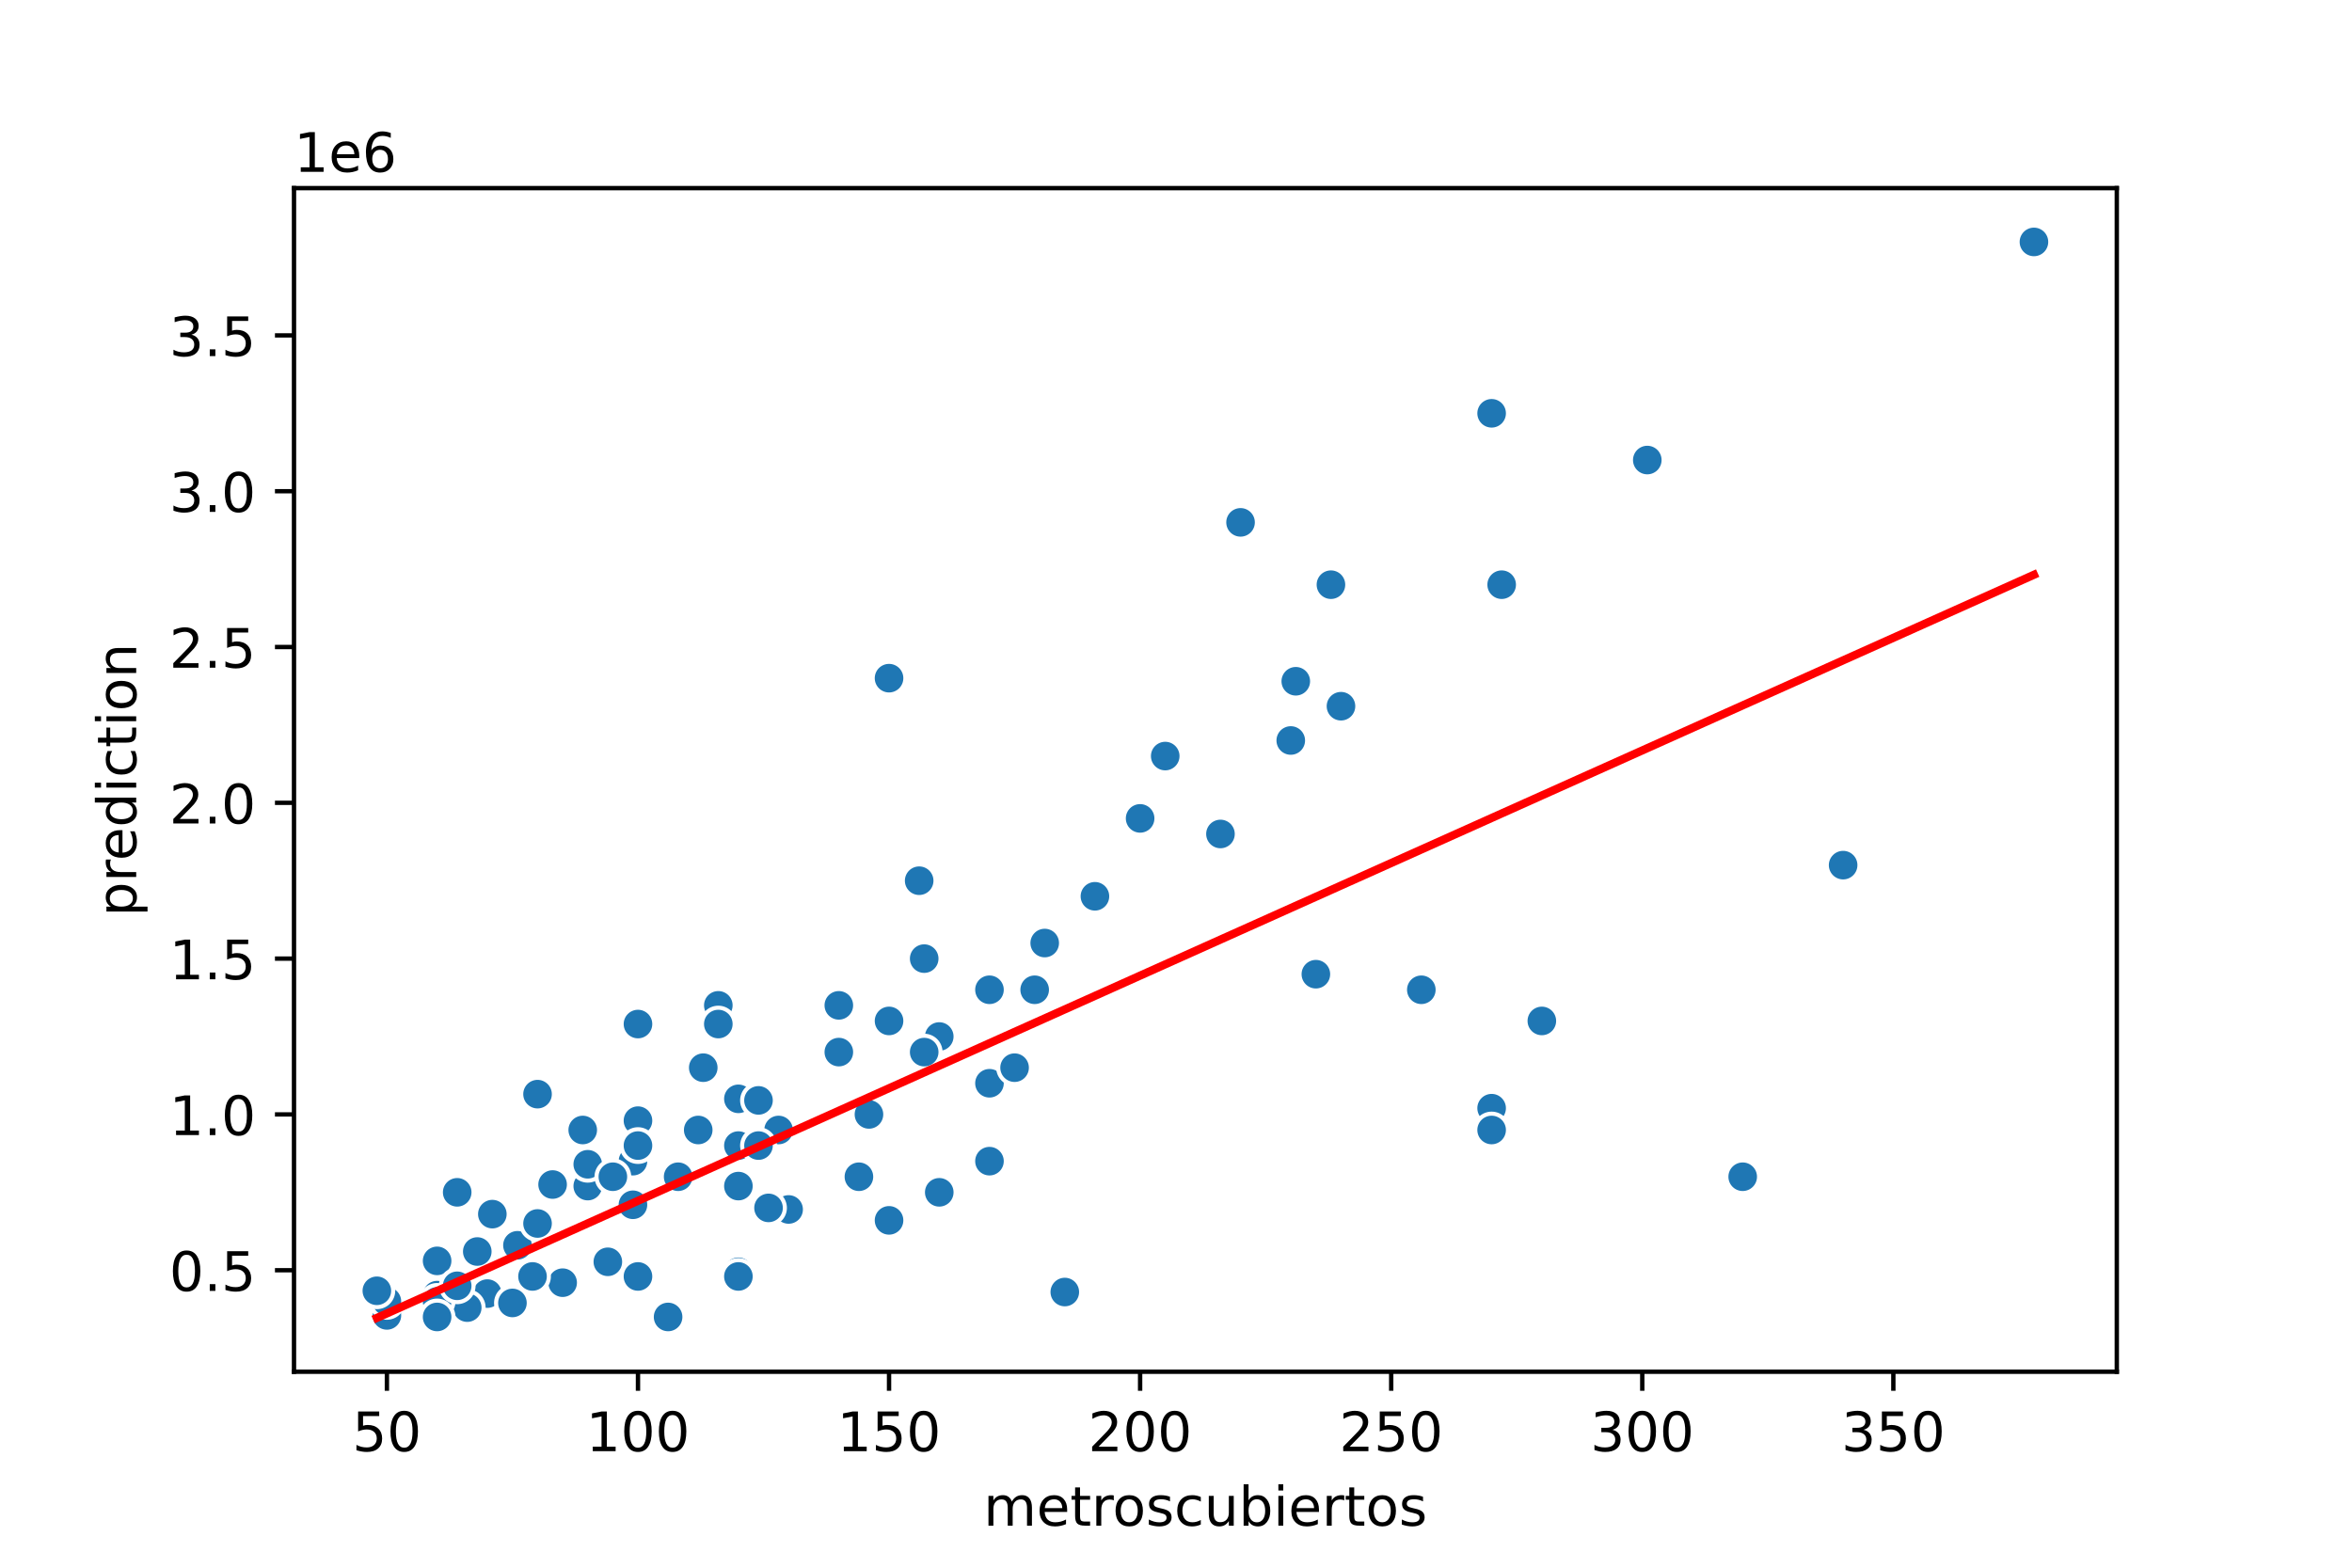 <?xml version="1.0" encoding="utf-8" standalone="no"?>
<!DOCTYPE svg PUBLIC "-//W3C//DTD SVG 1.1//EN"
  "http://www.w3.org/Graphics/SVG/1.1/DTD/svg11.dtd">
<!-- Created with matplotlib (https://matplotlib.org/) -->
<svg height="288pt" version="1.1" viewBox="0 0 432 288" width="432pt" xmlns="http://www.w3.org/2000/svg" xmlns:xlink="http://www.w3.org/1999/xlink">
 <defs>
  <style type="text/css">
*{stroke-linecap:butt;stroke-linejoin:round;}
  </style>
 </defs>
 <g id="figure_1">
  <g id="patch_1">
   <path d="M 0 288 
L 432 288 
L 432 0 
L 0 0 
z
" style="fill:#ffffff;"/>
  </g>
  <g id="axes_1">
   <g id="patch_2">
    <path d="M 54 252 
L 388.8 252 
L 388.8 34.56 
L 54 34.56 
z
" style="fill:#ffffff;"/>
   </g>
   <g id="PathCollection_1">
    <defs>
     <path d="M 0 3 
C 0.796 3 1.559 2.684 2.121 2.121 
C 2.684 1.559 3 0.796 3 0 
C 3 -0.796 2.684 -1.559 2.121 -2.121 
C 1.559 -2.684 0.796 -3 0 -3 
C -0.796 -3 -1.559 -2.684 -2.121 -2.121 
C -2.684 -1.559 -3 -0.796 -3 0 
C -3 0.796 -2.684 1.559 -2.121 2.121 
C -1.559 2.684 -0.796 3 0 3 
z
" id="ma92acabb1a" style="stroke:#ffffff;stroke-width:0.75;"/>
    </defs>
    <g clip-path="url(#pd466ab80ac)">
     <use style="fill:#1f77b4;stroke:#ffffff;stroke-width:0.75;" x="191.886" xlink:href="#ma92acabb1a" y="173.245"/>
     <use style="fill:#1f77b4;stroke:#ffffff;stroke-width:0.75;" x="80.286" xlink:href="#ma92acabb1a" y="231.921"/>
     <use style="fill:#1f77b4;stroke:#ffffff;stroke-width:0.75;" x="143.003" xlink:href="#ma92acabb1a" y="207.592"/>
     <use style="fill:#1f77b4;stroke:#ffffff;stroke-width:0.75;" x="373.582" xlink:href="#ma92acabb1a" y="44.444"/>
     <use style="fill:#1f77b4;stroke:#ffffff;stroke-width:0.75;" x="131.936" xlink:href="#ma92acabb1a" y="184.694"/>
     <use style="fill:#1f77b4;stroke:#ffffff;stroke-width:0.75;" x="71.063" xlink:href="#ma92acabb1a" y="241.653"/>
     <use style="fill:#1f77b4;stroke:#ffffff;stroke-width:0.75;" x="107.955" xlink:href="#ma92acabb1a" y="217.896"/>
     <use style="fill:#1f77b4;stroke:#ffffff;stroke-width:0.75;" x="181.74" xlink:href="#ma92acabb1a" y="199.005"/>
     <use style="fill:#1f77b4;stroke:#ffffff;stroke-width:0.75;" x="163.294" xlink:href="#ma92acabb1a" y="124.587"/>
     <use style="fill:#1f77b4;stroke:#ffffff;stroke-width:0.75;" x="107.033" xlink:href="#ma92acabb1a" y="207.592"/>
     <use style="fill:#1f77b4;stroke:#ffffff;stroke-width:0.75;" x="116.256" xlink:href="#ma92acabb1a" y="221.331"/>
     <use style="fill:#1f77b4;stroke:#ffffff;stroke-width:0.75;" x="124.557" xlink:href="#ma92acabb1a" y="216.179"/>
     <use style="fill:#1f77b4;stroke:#ffffff;stroke-width:0.75;" x="154.071" xlink:href="#ma92acabb1a" y="184.694"/>
     <use style="fill:#1f77b4;stroke:#ffffff;stroke-width:0.75;" x="190.041" xlink:href="#ma92acabb1a" y="181.832"/>
     <use style="fill:#1f77b4;stroke:#ffffff;stroke-width:0.75;" x="117.179" xlink:href="#ma92acabb1a" y="205.875"/>
     <use style="fill:#1f77b4;stroke:#ffffff;stroke-width:0.75;" x="135.625" xlink:href="#ma92acabb1a" y="233.639"/>
     <use style="fill:#1f77b4;stroke:#ffffff;stroke-width:0.75;" x="172.517" xlink:href="#ma92acabb1a" y="190.419"/>
     <use style="fill:#1f77b4;stroke:#ffffff;stroke-width:0.75;" x="90.431" xlink:href="#ma92acabb1a" y="223.048"/>
     <use style="fill:#1f77b4;stroke:#ffffff;stroke-width:0.75;" x="129.169" xlink:href="#ma92acabb1a" y="196.143"/>
     <use style="fill:#1f77b4;stroke:#ffffff;stroke-width:0.75;" x="103.344" xlink:href="#ma92acabb1a" y="235.642"/>
     <use style="fill:#1f77b4;stroke:#ffffff;stroke-width:0.75;" x="168.828" xlink:href="#ma92acabb1a" y="161.796"/>
     <use style="fill:#1f77b4;stroke:#ffffff;stroke-width:0.75;" x="135.625" xlink:href="#ma92acabb1a" y="201.868"/>
     <use style="fill:#1f77b4;stroke:#ffffff;stroke-width:0.75;" x="101.499" xlink:href="#ma92acabb1a" y="217.61"/>
     <use style="fill:#1f77b4;stroke:#ffffff;stroke-width:0.75;" x="172.517" xlink:href="#ma92acabb1a" y="219.041"/>
     <use style="fill:#1f77b4;stroke:#ffffff;stroke-width:0.75;" x="80.286" xlink:href="#ma92acabb1a" y="237.932"/>
     <use style="fill:#1f77b4;stroke:#ffffff;stroke-width:0.75;" x="71.063" xlink:href="#ma92acabb1a" y="239.077"/>
     <use style="fill:#1f77b4;stroke:#ffffff;stroke-width:0.75;" x="163.294" xlink:href="#ma92acabb1a" y="187.556"/>
     <use style="fill:#1f77b4;stroke:#ffffff;stroke-width:0.75;" x="89.509" xlink:href="#ma92acabb1a" y="237.646"/>
     <use style="fill:#1f77b4;stroke:#ffffff;stroke-width:0.75;" x="116.256" xlink:href="#ma92acabb1a" y="213.317"/>
     <use style="fill:#1f77b4;stroke:#ffffff;stroke-width:0.75;" x="237.079" xlink:href="#ma92acabb1a" y="136.036"/>
     <use style="fill:#1f77b4;stroke:#ffffff;stroke-width:0.75;" x="302.564" xlink:href="#ma92acabb1a" y="84.515"/>
     <use style="fill:#1f77b4;stroke:#ffffff;stroke-width:0.75;" x="246.302" xlink:href="#ma92acabb1a" y="129.739"/>
     <use style="fill:#1f77b4;stroke:#ffffff;stroke-width:0.75;" x="139.314" xlink:href="#ma92acabb1a" y="202.154"/>
     <use style="fill:#1f77b4;stroke:#ffffff;stroke-width:0.75;" x="201.109" xlink:href="#ma92acabb1a" y="164.658"/>
     <use style="fill:#1f77b4;stroke:#ffffff;stroke-width:0.75;" x="157.76" xlink:href="#ma92acabb1a" y="216.179"/>
     <use style="fill:#1f77b4;stroke:#ffffff;stroke-width:0.75;" x="320.088" xlink:href="#ma92acabb1a" y="216.179"/>
     <use style="fill:#1f77b4;stroke:#ffffff;stroke-width:0.75;" x="117.179" xlink:href="#ma92acabb1a" y="234.497"/>
     <use style="fill:#1f77b4;stroke:#ffffff;stroke-width:0.75;" x="273.972" xlink:href="#ma92acabb1a" y="203.585"/>
     <use style="fill:#1f77b4;stroke:#ffffff;stroke-width:0.75;" x="144.848" xlink:href="#ma92acabb1a" y="222.19"/>
     <use style="fill:#1f77b4;stroke:#ffffff;stroke-width:0.75;" x="159.605" xlink:href="#ma92acabb1a" y="204.73"/>
     <use style="fill:#1f77b4;stroke:#ffffff;stroke-width:0.75;" x="111.645" xlink:href="#ma92acabb1a" y="231.807"/>
     <use style="fill:#1f77b4;stroke:#ffffff;stroke-width:0.75;" x="154.071" xlink:href="#ma92acabb1a" y="193.281"/>
     <use style="fill:#1f77b4;stroke:#ffffff;stroke-width:0.75;" x="135.625" xlink:href="#ma92acabb1a" y="234.497"/>
     <use style="fill:#1f77b4;stroke:#ffffff;stroke-width:0.75;" x="85.82" xlink:href="#ma92acabb1a" y="240.222"/>
     <use style="fill:#1f77b4;stroke:#ffffff;stroke-width:0.75;" x="275.817" xlink:href="#ma92acabb1a" y="107.413"/>
     <use style="fill:#1f77b4;stroke:#ffffff;stroke-width:0.75;" x="135.625" xlink:href="#ma92acabb1a" y="210.454"/>
     <use style="fill:#1f77b4;stroke:#ffffff;stroke-width:0.75;" x="186.352" xlink:href="#ma92acabb1a" y="196.143"/>
     <use style="fill:#1f77b4;stroke:#ffffff;stroke-width:0.75;" x="238.002" xlink:href="#ma92acabb1a" y="125.155"/>
     <use style="fill:#1f77b4;stroke:#ffffff;stroke-width:0.75;" x="139.314" xlink:href="#ma92acabb1a" y="210.454"/>
     <use style="fill:#1f77b4;stroke:#ffffff;stroke-width:0.75;" x="214.021" xlink:href="#ma92acabb1a" y="138.898"/>
     <use style="fill:#1f77b4;stroke:#ffffff;stroke-width:0.75;" x="80.286" xlink:href="#ma92acabb1a" y="231.635"/>
     <use style="fill:#1f77b4;stroke:#ffffff;stroke-width:0.75;" x="135.625" xlink:href="#ma92acabb1a" y="217.324"/>
     <use style="fill:#1f77b4;stroke:#ffffff;stroke-width:0.75;" x="117.179" xlink:href="#ma92acabb1a" y="188.129"/>
     <use style="fill:#1f77b4;stroke:#ffffff;stroke-width:0.75;" x="135.625" xlink:href="#ma92acabb1a" y="217.896"/>
     <use style="fill:#1f77b4;stroke:#ffffff;stroke-width:0.75;" x="107.955" xlink:href="#ma92acabb1a" y="213.889"/>
     <use style="fill:#1f77b4;stroke:#ffffff;stroke-width:0.75;" x="181.74" xlink:href="#ma92acabb1a" y="181.832"/>
     <use style="fill:#1f77b4;stroke:#ffffff;stroke-width:0.75;" x="87.664" xlink:href="#ma92acabb1a" y="229.918"/>
     <use style="fill:#1f77b4;stroke:#ffffff;stroke-width:0.75;" x="168.828" xlink:href="#ma92acabb1a" y="161.796"/>
     <use style="fill:#1f77b4;stroke:#ffffff;stroke-width:0.75;" x="131.936" xlink:href="#ma92acabb1a" y="188.129"/>
     <use style="fill:#1f77b4;stroke:#ffffff;stroke-width:0.75;" x="95.043" xlink:href="#ma92acabb1a" y="228.773"/>
     <use style="fill:#1f77b4;stroke:#ffffff;stroke-width:0.75;" x="163.294" xlink:href="#ma92acabb1a" y="224.193"/>
     <use style="fill:#1f77b4;stroke:#ffffff;stroke-width:0.75;" x="195.575" xlink:href="#ma92acabb1a" y="237.359"/>
     <use style="fill:#1f77b4;stroke:#ffffff;stroke-width:0.75;" x="122.712" xlink:href="#ma92acabb1a" y="241.939"/>
     <use style="fill:#1f77b4;stroke:#ffffff;stroke-width:0.75;" x="338.534" xlink:href="#ma92acabb1a" y="158.934"/>
     <use style="fill:#1f77b4;stroke:#ffffff;stroke-width:0.75;" x="241.691" xlink:href="#ma92acabb1a" y="178.97"/>
     <use style="fill:#1f77b4;stroke:#ffffff;stroke-width:0.75;" x="69.218" xlink:href="#ma92acabb1a" y="237.131"/>
     <use style="fill:#1f77b4;stroke:#ffffff;stroke-width:0.75;" x="83.975" xlink:href="#ma92acabb1a" y="219.041"/>
     <use style="fill:#1f77b4;stroke:#ffffff;stroke-width:0.75;" x="80.286" xlink:href="#ma92acabb1a" y="239.077"/>
     <use style="fill:#1f77b4;stroke:#ffffff;stroke-width:0.75;" x="98.732" xlink:href="#ma92acabb1a" y="201.005"/>
     <use style="fill:#1f77b4;stroke:#ffffff;stroke-width:0.75;" x="141.159" xlink:href="#ma92acabb1a" y="221.903"/>
     <use style="fill:#1f77b4;stroke:#ffffff;stroke-width:0.75;" x="80.286" xlink:href="#ma92acabb1a" y="241.939"/>
     <use style="fill:#1f77b4;stroke:#ffffff;stroke-width:0.75;" x="169.75" xlink:href="#ma92acabb1a" y="176.107"/>
     <use style="fill:#1f77b4;stroke:#ffffff;stroke-width:0.75;" x="273.972" xlink:href="#ma92acabb1a" y="75.928"/>
     <use style="fill:#1f77b4;stroke:#ffffff;stroke-width:0.75;" x="181.74" xlink:href="#ma92acabb1a" y="213.317"/>
     <use style="fill:#1f77b4;stroke:#ffffff;stroke-width:0.75;" x="227.856" xlink:href="#ma92acabb1a" y="95.964"/>
     <use style="fill:#1f77b4;stroke:#ffffff;stroke-width:0.75;" x="224.167" xlink:href="#ma92acabb1a" y="153.209"/>
     <use style="fill:#1f77b4;stroke:#ffffff;stroke-width:0.75;" x="83.975" xlink:href="#ma92acabb1a" y="236.215"/>
     <use style="fill:#1f77b4;stroke:#ffffff;stroke-width:0.75;" x="169.75" xlink:href="#ma92acabb1a" y="193.281"/>
     <use style="fill:#1f77b4;stroke:#ffffff;stroke-width:0.75;" x="273.972" xlink:href="#ma92acabb1a" y="207.592"/>
     <use style="fill:#1f77b4;stroke:#ffffff;stroke-width:0.75;" x="338.534" xlink:href="#ma92acabb1a" y="158.934"/>
     <use style="fill:#1f77b4;stroke:#ffffff;stroke-width:0.75;" x="117.179" xlink:href="#ma92acabb1a" y="210.454"/>
     <use style="fill:#1f77b4;stroke:#ffffff;stroke-width:0.75;" x="261.06" xlink:href="#ma92acabb1a" y="181.832"/>
     <use style="fill:#1f77b4;stroke:#ffffff;stroke-width:0.75;" x="112.567" xlink:href="#ma92acabb1a" y="216.179"/>
     <use style="fill:#1f77b4;stroke:#ffffff;stroke-width:0.75;" x="97.81" xlink:href="#ma92acabb1a" y="234.497"/>
     <use style="fill:#1f77b4;stroke:#ffffff;stroke-width:0.75;" x="209.41" xlink:href="#ma92acabb1a" y="150.347"/>
     <use style="fill:#1f77b4;stroke:#ffffff;stroke-width:0.75;" x="94.121" xlink:href="#ma92acabb1a" y="239.363"/>
     <use style="fill:#1f77b4;stroke:#ffffff;stroke-width:0.75;" x="244.458" xlink:href="#ma92acabb1a" y="107.413"/>
     <use style="fill:#1f77b4;stroke:#ffffff;stroke-width:0.75;" x="283.195" xlink:href="#ma92acabb1a" y="187.556"/>
     <use style="fill:#1f77b4;stroke:#ffffff;stroke-width:0.75;" x="98.732" xlink:href="#ma92acabb1a" y="224.766"/>
     <use style="fill:#1f77b4;stroke:#ffffff;stroke-width:0.75;" x="128.246" xlink:href="#ma92acabb1a" y="207.592"/>
    </g>
   </g>
   <g id="PolyCollection_1">
    <path clip-path="url(#pd466ab80ac)" d="M 71.063 241.289 
L 71.063 241.289 
L 80.286 237.152 
L 83.975 235.497 
L 83.975 235.497 
L 83.975 235.497 
L 80.286 237.152 
L 71.063 241.289 
z
" style="fill:#ff0000;fill-opacity:0.2;stroke:#ff0000;stroke-opacity:0.2;"/>
    <path clip-path="url(#pd466ab80ac)" d="M 98.732 228.877 
L 98.732 228.877 
L 98.732 228.877 
L 98.732 228.877 
z
" style="fill:#ff0000;fill-opacity:0.2;stroke:#ff0000;stroke-opacity:0.2;"/>
    <path clip-path="url(#pd466ab80ac)" d="M 107.955 224.74 
L 107.955 224.74 
L 107.955 224.74 
L 107.955 224.74 
z
" style="fill:#ff0000;fill-opacity:0.2;stroke:#ff0000;stroke-opacity:0.2;"/>
    <path clip-path="url(#pd466ab80ac)" d="M 116.256 221.017 
L 116.256 221.017 
L 117.179 220.603 
L 117.179 220.603 
L 117.179 220.603 
L 116.256 221.017 
z
" style="fill:#ff0000;fill-opacity:0.2;stroke:#ff0000;stroke-opacity:0.2;"/>
    <path clip-path="url(#pd466ab80ac)" d="M 131.936 213.983 
L 131.936 213.983 
L 135.625 212.329 
L 139.314 210.674 
L 139.314 210.674 
L 139.314 210.674 
L 135.625 212.329 
L 131.936 213.983 
z
" style="fill:#ff0000;fill-opacity:0.2;stroke:#ff0000;stroke-opacity:0.2;"/>
    <path clip-path="url(#pd466ab80ac)" d="M 154.071 204.054 
L 154.071 204.054 
L 154.071 204.054 
L 154.071 204.054 
z
" style="fill:#ff0000;fill-opacity:0.2;stroke:#ff0000;stroke-opacity:0.2;"/>
    <path clip-path="url(#pd466ab80ac)" d="M 163.294 199.917 
L 163.294 199.917 
L 168.828 197.435 
L 169.75 197.021 
L 172.517 195.78 
L 181.74 191.643 
L 181.74 191.643 
L 181.74 191.643 
L 172.517 195.78 
L 169.75 197.021 
L 168.828 197.435 
L 163.294 199.917 
z
" style="fill:#ff0000;fill-opacity:0.2;stroke:#ff0000;stroke-opacity:0.2;"/>
    <path clip-path="url(#pd466ab80ac)" d="M 273.972 150.271 
L 273.972 150.271 
L 273.972 150.271 
L 273.972 150.271 
z
" style="fill:#ff0000;fill-opacity:0.2;stroke:#ff0000;stroke-opacity:0.2;"/>
    <path clip-path="url(#pd466ab80ac)" d="M 338.534 121.31 
L 338.534 121.31 
L 338.534 121.31 
L 338.534 121.31 
z
" style="fill:#ff0000;fill-opacity:0.2;stroke:#ff0000;stroke-opacity:0.2;"/>
   </g>
   <g id="matplotlib.axis_1">
    <g id="xtick_1">
     <g id="line2d_1">
      <defs>
       <path d="M 0 0 
L 0 3.5 
" id="m7d249daff1" style="stroke:#000000;stroke-width:0.8;"/>
      </defs>
      <g>
       <use style="stroke:#000000;stroke-width:0.8;" x="71.063" xlink:href="#m7d249daff1" y="252"/>
      </g>
     </g>
     <g id="text_1">
      <!-- 50 -->
      <defs>
       <path d="M 10.797 72.906 
L 49.516 72.906 
L 49.516 64.594 
L 19.828 64.594 
L 19.828 46.734 
Q 21.969 47.469 24.109 47.828 
Q 26.266 48.188 28.422 48.188 
Q 40.625 48.188 47.75 41.5 
Q 54.891 34.812 54.891 23.391 
Q 54.891 11.625 47.562 5.094 
Q 40.234 -1.422 26.906 -1.422 
Q 22.312 -1.422 17.547 -0.641 
Q 12.797 0.141 7.719 1.703 
L 7.719 11.625 
Q 12.109 9.234 16.797 8.062 
Q 21.484 6.891 26.703 6.891 
Q 35.156 6.891 40.078 11.328 
Q 45.016 15.766 45.016 23.391 
Q 45.016 31 40.078 35.438 
Q 35.156 39.891 26.703 39.891 
Q 22.75 39.891 18.812 39.016 
Q 14.891 38.141 10.797 36.281 
z
" id="DejaVuSans-53"/>
       <path d="M 31.781 66.406 
Q 24.172 66.406 20.328 58.906 
Q 16.5 51.422 16.5 36.375 
Q 16.5 21.391 20.328 13.891 
Q 24.172 6.391 31.781 6.391 
Q 39.453 6.391 43.281 13.891 
Q 47.125 21.391 47.125 36.375 
Q 47.125 51.422 43.281 58.906 
Q 39.453 66.406 31.781 66.406 
z
M 31.781 74.219 
Q 44.047 74.219 50.516 64.516 
Q 56.984 54.828 56.984 36.375 
Q 56.984 17.969 50.516 8.266 
Q 44.047 -1.422 31.781 -1.422 
Q 19.531 -1.422 13.062 8.266 
Q 6.594 17.969 6.594 36.375 
Q 6.594 54.828 13.062 64.516 
Q 19.531 74.219 31.781 74.219 
z
" id="DejaVuSans-48"/>
      </defs>
      <g transform="translate(64.7 266.598)scale(0.1 -0.1)">
       <use xlink:href="#DejaVuSans-53"/>
       <use x="63.623" xlink:href="#DejaVuSans-48"/>
      </g>
     </g>
    </g>
    <g id="xtick_2">
     <g id="line2d_2">
      <g>
       <use style="stroke:#000000;stroke-width:0.8;" x="117.179" xlink:href="#m7d249daff1" y="252"/>
      </g>
     </g>
     <g id="text_2">
      <!-- 100 -->
      <defs>
       <path d="M 12.406 8.297 
L 28.516 8.297 
L 28.516 63.922 
L 10.984 60.406 
L 10.984 69.391 
L 28.422 72.906 
L 38.281 72.906 
L 38.281 8.297 
L 54.391 8.297 
L 54.391 0 
L 12.406 0 
z
" id="DejaVuSans-49"/>
      </defs>
      <g transform="translate(107.635 266.598)scale(0.1 -0.1)">
       <use xlink:href="#DejaVuSans-49"/>
       <use x="63.623" xlink:href="#DejaVuSans-48"/>
       <use x="127.246" xlink:href="#DejaVuSans-48"/>
      </g>
     </g>
    </g>
    <g id="xtick_3">
     <g id="line2d_3">
      <g>
       <use style="stroke:#000000;stroke-width:0.8;" x="163.294" xlink:href="#m7d249daff1" y="252"/>
      </g>
     </g>
     <g id="text_3">
      <!-- 150 -->
      <g transform="translate(153.75 266.598)scale(0.1 -0.1)">
       <use xlink:href="#DejaVuSans-49"/>
       <use x="63.623" xlink:href="#DejaVuSans-53"/>
       <use x="127.246" xlink:href="#DejaVuSans-48"/>
      </g>
     </g>
    </g>
    <g id="xtick_4">
     <g id="line2d_4">
      <g>
       <use style="stroke:#000000;stroke-width:0.8;" x="209.41" xlink:href="#m7d249daff1" y="252"/>
      </g>
     </g>
     <g id="text_4">
      <!-- 200 -->
      <defs>
       <path d="M 19.188 8.297 
L 53.609 8.297 
L 53.609 0 
L 7.328 0 
L 7.328 8.297 
Q 12.938 14.109 22.625 23.891 
Q 32.328 33.688 34.812 36.531 
Q 39.547 41.844 41.422 45.531 
Q 43.312 49.219 43.312 52.781 
Q 43.312 58.594 39.234 62.25 
Q 35.156 65.922 28.609 65.922 
Q 23.969 65.922 18.812 64.312 
Q 13.672 62.703 7.812 59.422 
L 7.812 69.391 
Q 13.766 71.781 18.938 73 
Q 24.125 74.219 28.422 74.219 
Q 39.75 74.219 46.484 68.547 
Q 53.219 62.891 53.219 53.422 
Q 53.219 48.922 51.531 44.891 
Q 49.859 40.875 45.406 35.406 
Q 44.188 33.984 37.641 27.219 
Q 31.109 20.453 19.188 8.297 
z
" id="DejaVuSans-50"/>
      </defs>
      <g transform="translate(199.866 266.598)scale(0.1 -0.1)">
       <use xlink:href="#DejaVuSans-50"/>
       <use x="63.623" xlink:href="#DejaVuSans-48"/>
       <use x="127.246" xlink:href="#DejaVuSans-48"/>
      </g>
     </g>
    </g>
    <g id="xtick_5">
     <g id="line2d_5">
      <g>
       <use style="stroke:#000000;stroke-width:0.8;" x="255.526" xlink:href="#m7d249daff1" y="252"/>
      </g>
     </g>
     <g id="text_5">
      <!-- 250 -->
      <g transform="translate(245.982 266.598)scale(0.1 -0.1)">
       <use xlink:href="#DejaVuSans-50"/>
       <use x="63.623" xlink:href="#DejaVuSans-53"/>
       <use x="127.246" xlink:href="#DejaVuSans-48"/>
      </g>
     </g>
    </g>
    <g id="xtick_6">
     <g id="line2d_6">
      <g>
       <use style="stroke:#000000;stroke-width:0.8;" x="301.641" xlink:href="#m7d249daff1" y="252"/>
      </g>
     </g>
     <g id="text_6">
      <!-- 300 -->
      <defs>
       <path d="M 40.578 39.312 
Q 47.656 37.797 51.625 33 
Q 55.609 28.219 55.609 21.188 
Q 55.609 10.406 48.188 4.484 
Q 40.766 -1.422 27.094 -1.422 
Q 22.516 -1.422 17.656 -0.516 
Q 12.797 0.391 7.625 2.203 
L 7.625 11.719 
Q 11.719 9.328 16.594 8.109 
Q 21.484 6.891 26.812 6.891 
Q 36.078 6.891 40.938 10.547 
Q 45.797 14.203 45.797 21.188 
Q 45.797 27.641 41.281 31.266 
Q 36.766 34.906 28.719 34.906 
L 20.219 34.906 
L 20.219 43.016 
L 29.109 43.016 
Q 36.375 43.016 40.234 45.922 
Q 44.094 48.828 44.094 54.297 
Q 44.094 59.906 40.109 62.906 
Q 36.141 65.922 28.719 65.922 
Q 24.656 65.922 20.016 65.031 
Q 15.375 64.156 9.812 62.312 
L 9.812 71.094 
Q 15.438 72.656 20.344 73.438 
Q 25.25 74.219 29.594 74.219 
Q 40.828 74.219 47.359 69.109 
Q 53.906 64.016 53.906 55.328 
Q 53.906 49.266 50.438 45.094 
Q 46.969 40.922 40.578 39.312 
z
" id="DejaVuSans-51"/>
      </defs>
      <g transform="translate(292.098 266.598)scale(0.1 -0.1)">
       <use xlink:href="#DejaVuSans-51"/>
       <use x="63.623" xlink:href="#DejaVuSans-48"/>
       <use x="127.246" xlink:href="#DejaVuSans-48"/>
      </g>
     </g>
    </g>
    <g id="xtick_7">
     <g id="line2d_7">
      <g>
       <use style="stroke:#000000;stroke-width:0.8;" x="347.757" xlink:href="#m7d249daff1" y="252"/>
      </g>
     </g>
     <g id="text_7">
      <!-- 350 -->
      <g transform="translate(338.213 266.598)scale(0.1 -0.1)">
       <use xlink:href="#DejaVuSans-51"/>
       <use x="63.623" xlink:href="#DejaVuSans-53"/>
       <use x="127.246" xlink:href="#DejaVuSans-48"/>
      </g>
     </g>
    </g>
    <g id="text_8">
     <!-- metroscubiertos -->
     <defs>
      <path d="M 52 44.188 
Q 55.375 50.25 60.062 53.125 
Q 64.75 56 71.094 56 
Q 79.641 56 84.281 50.016 
Q 88.922 44.047 88.922 33.016 
L 88.922 0 
L 79.891 0 
L 79.891 32.719 
Q 79.891 40.578 77.094 44.375 
Q 74.312 48.188 68.609 48.188 
Q 61.625 48.188 57.562 43.547 
Q 53.516 38.922 53.516 30.906 
L 53.516 0 
L 44.484 0 
L 44.484 32.719 
Q 44.484 40.625 41.703 44.406 
Q 38.922 48.188 33.109 48.188 
Q 26.219 48.188 22.156 43.531 
Q 18.109 38.875 18.109 30.906 
L 18.109 0 
L 9.078 0 
L 9.078 54.688 
L 18.109 54.688 
L 18.109 46.188 
Q 21.188 51.219 25.484 53.609 
Q 29.781 56 35.688 56 
Q 41.656 56 45.828 52.969 
Q 50 49.953 52 44.188 
z
" id="DejaVuSans-109"/>
      <path d="M 56.203 29.594 
L 56.203 25.203 
L 14.891 25.203 
Q 15.484 15.922 20.484 11.062 
Q 25.484 6.203 34.422 6.203 
Q 39.594 6.203 44.453 7.469 
Q 49.312 8.734 54.109 11.281 
L 54.109 2.781 
Q 49.266 0.734 44.188 -0.344 
Q 39.109 -1.422 33.891 -1.422 
Q 20.797 -1.422 13.156 6.188 
Q 5.516 13.812 5.516 26.812 
Q 5.516 40.234 12.766 48.109 
Q 20.016 56 32.328 56 
Q 43.359 56 49.781 48.891 
Q 56.203 41.797 56.203 29.594 
z
M 47.219 32.234 
Q 47.125 39.594 43.094 43.984 
Q 39.062 48.391 32.422 48.391 
Q 24.906 48.391 20.391 44.141 
Q 15.875 39.891 15.188 32.172 
z
" id="DejaVuSans-101"/>
      <path d="M 18.312 70.219 
L 18.312 54.688 
L 36.812 54.688 
L 36.812 47.703 
L 18.312 47.703 
L 18.312 18.016 
Q 18.312 11.328 20.141 9.422 
Q 21.969 7.516 27.594 7.516 
L 36.812 7.516 
L 36.812 0 
L 27.594 0 
Q 17.188 0 13.234 3.875 
Q 9.281 7.766 9.281 18.016 
L 9.281 47.703 
L 2.688 47.703 
L 2.688 54.688 
L 9.281 54.688 
L 9.281 70.219 
z
" id="DejaVuSans-116"/>
      <path d="M 41.109 46.297 
Q 39.594 47.172 37.812 47.578 
Q 36.031 48 33.891 48 
Q 26.266 48 22.188 43.047 
Q 18.109 38.094 18.109 28.812 
L 18.109 0 
L 9.078 0 
L 9.078 54.688 
L 18.109 54.688 
L 18.109 46.188 
Q 20.953 51.172 25.484 53.578 
Q 30.031 56 36.531 56 
Q 37.453 56 38.578 55.875 
Q 39.703 55.766 41.062 55.516 
z
" id="DejaVuSans-114"/>
      <path d="M 30.609 48.391 
Q 23.391 48.391 19.188 42.75 
Q 14.984 37.109 14.984 27.297 
Q 14.984 17.484 19.156 11.844 
Q 23.344 6.203 30.609 6.203 
Q 37.797 6.203 41.984 11.859 
Q 46.188 17.531 46.188 27.297 
Q 46.188 37.016 41.984 42.703 
Q 37.797 48.391 30.609 48.391 
z
M 30.609 56 
Q 42.328 56 49.016 48.375 
Q 55.719 40.766 55.719 27.297 
Q 55.719 13.875 49.016 6.219 
Q 42.328 -1.422 30.609 -1.422 
Q 18.844 -1.422 12.172 6.219 
Q 5.516 13.875 5.516 27.297 
Q 5.516 40.766 12.172 48.375 
Q 18.844 56 30.609 56 
z
" id="DejaVuSans-111"/>
      <path d="M 44.281 53.078 
L 44.281 44.578 
Q 40.484 46.531 36.375 47.5 
Q 32.281 48.484 27.875 48.484 
Q 21.188 48.484 17.844 46.438 
Q 14.5 44.391 14.5 40.281 
Q 14.5 37.156 16.891 35.375 
Q 19.281 33.594 26.516 31.984 
L 29.594 31.297 
Q 39.156 29.25 43.188 25.516 
Q 47.219 21.781 47.219 15.094 
Q 47.219 7.469 41.188 3.016 
Q 35.156 -1.422 24.609 -1.422 
Q 20.219 -1.422 15.453 -0.562 
Q 10.688 0.297 5.422 2 
L 5.422 11.281 
Q 10.406 8.688 15.234 7.391 
Q 20.062 6.109 24.812 6.109 
Q 31.156 6.109 34.562 8.281 
Q 37.984 10.453 37.984 14.406 
Q 37.984 18.062 35.516 20.016 
Q 33.062 21.969 24.703 23.781 
L 21.578 24.516 
Q 13.234 26.266 9.516 29.906 
Q 5.812 33.547 5.812 39.891 
Q 5.812 47.609 11.281 51.797 
Q 16.75 56 26.812 56 
Q 31.781 56 36.172 55.266 
Q 40.578 54.547 44.281 53.078 
z
" id="DejaVuSans-115"/>
      <path d="M 48.781 52.594 
L 48.781 44.188 
Q 44.969 46.297 41.141 47.344 
Q 37.312 48.391 33.406 48.391 
Q 24.656 48.391 19.812 42.844 
Q 14.984 37.312 14.984 27.297 
Q 14.984 17.281 19.812 11.734 
Q 24.656 6.203 33.406 6.203 
Q 37.312 6.203 41.141 7.25 
Q 44.969 8.297 48.781 10.406 
L 48.781 2.094 
Q 45.016 0.344 40.984 -0.531 
Q 36.969 -1.422 32.422 -1.422 
Q 20.062 -1.422 12.781 6.344 
Q 5.516 14.109 5.516 27.297 
Q 5.516 40.672 12.859 48.328 
Q 20.219 56 33.016 56 
Q 37.156 56 41.109 55.141 
Q 45.062 54.297 48.781 52.594 
z
" id="DejaVuSans-99"/>
      <path d="M 8.5 21.578 
L 8.5 54.688 
L 17.484 54.688 
L 17.484 21.922 
Q 17.484 14.156 20.5 10.266 
Q 23.531 6.391 29.594 6.391 
Q 36.859 6.391 41.078 11.031 
Q 45.312 15.672 45.312 23.688 
L 45.312 54.688 
L 54.297 54.688 
L 54.297 0 
L 45.312 0 
L 45.312 8.406 
Q 42.047 3.422 37.719 1 
Q 33.406 -1.422 27.688 -1.422 
Q 18.266 -1.422 13.375 4.438 
Q 8.5 10.297 8.5 21.578 
z
M 31.109 56 
z
" id="DejaVuSans-117"/>
      <path d="M 48.688 27.297 
Q 48.688 37.203 44.609 42.844 
Q 40.531 48.484 33.406 48.484 
Q 26.266 48.484 22.188 42.844 
Q 18.109 37.203 18.109 27.297 
Q 18.109 17.391 22.188 11.75 
Q 26.266 6.109 33.406 6.109 
Q 40.531 6.109 44.609 11.75 
Q 48.688 17.391 48.688 27.297 
z
M 18.109 46.391 
Q 20.953 51.266 25.266 53.625 
Q 29.594 56 35.594 56 
Q 45.562 56 51.781 48.094 
Q 58.016 40.188 58.016 27.297 
Q 58.016 14.406 51.781 6.484 
Q 45.562 -1.422 35.594 -1.422 
Q 29.594 -1.422 25.266 0.953 
Q 20.953 3.328 18.109 8.203 
L 18.109 0 
L 9.078 0 
L 9.078 75.984 
L 18.109 75.984 
z
" id="DejaVuSans-98"/>
      <path d="M 9.422 54.688 
L 18.406 54.688 
L 18.406 0 
L 9.422 0 
z
M 9.422 75.984 
L 18.406 75.984 
L 18.406 64.594 
L 9.422 64.594 
z
" id="DejaVuSans-105"/>
     </defs>
     <g transform="translate(180.648 280.277)scale(0.1 -0.1)">
      <use xlink:href="#DejaVuSans-109"/>
      <use x="97.412" xlink:href="#DejaVuSans-101"/>
      <use x="158.936" xlink:href="#DejaVuSans-116"/>
      <use x="198.145" xlink:href="#DejaVuSans-114"/>
      <use x="237.008" xlink:href="#DejaVuSans-111"/>
      <use x="298.189" xlink:href="#DejaVuSans-115"/>
      <use x="350.289" xlink:href="#DejaVuSans-99"/>
      <use x="405.27" xlink:href="#DejaVuSans-117"/>
      <use x="468.648" xlink:href="#DejaVuSans-98"/>
      <use x="532.125" xlink:href="#DejaVuSans-105"/>
      <use x="559.908" xlink:href="#DejaVuSans-101"/>
      <use x="621.432" xlink:href="#DejaVuSans-114"/>
      <use x="662.545" xlink:href="#DejaVuSans-116"/>
      <use x="701.754" xlink:href="#DejaVuSans-111"/>
      <use x="762.936" xlink:href="#DejaVuSans-115"/>
     </g>
    </g>
   </g>
   <g id="matplotlib.axis_2">
    <g id="ytick_1">
     <g id="line2d_8">
      <defs>
       <path d="M 0 0 
L -3.5 0 
" id="m7b7635cd63" style="stroke:#000000;stroke-width:0.8;"/>
      </defs>
      <g>
       <use style="stroke:#000000;stroke-width:0.8;" x="54" xlink:href="#m7b7635cd63" y="233.352"/>
      </g>
     </g>
     <g id="text_9">
      <!-- 0.5 -->
      <defs>
       <path d="M 10.688 12.406 
L 21 12.406 
L 21 0 
L 10.688 0 
z
" id="DejaVuSans-46"/>
      </defs>
      <g transform="translate(31.097 237.152)scale(0.1 -0.1)">
       <use xlink:href="#DejaVuSans-48"/>
       <use x="63.623" xlink:href="#DejaVuSans-46"/>
       <use x="95.41" xlink:href="#DejaVuSans-53"/>
      </g>
     </g>
    </g>
    <g id="ytick_2">
     <g id="line2d_9">
      <g>
       <use style="stroke:#000000;stroke-width:0.8;" x="54" xlink:href="#m7b7635cd63" y="204.73"/>
      </g>
     </g>
     <g id="text_10">
      <!-- 1.0 -->
      <g transform="translate(31.097 208.529)scale(0.1 -0.1)">
       <use xlink:href="#DejaVuSans-49"/>
       <use x="63.623" xlink:href="#DejaVuSans-46"/>
       <use x="95.41" xlink:href="#DejaVuSans-48"/>
      </g>
     </g>
    </g>
    <g id="ytick_3">
     <g id="line2d_10">
      <g>
       <use style="stroke:#000000;stroke-width:0.8;" x="54" xlink:href="#m7b7635cd63" y="176.107"/>
      </g>
     </g>
     <g id="text_11">
      <!-- 1.5 -->
      <g transform="translate(31.097 179.906)scale(0.1 -0.1)">
       <use xlink:href="#DejaVuSans-49"/>
       <use x="63.623" xlink:href="#DejaVuSans-46"/>
       <use x="95.41" xlink:href="#DejaVuSans-53"/>
      </g>
     </g>
    </g>
    <g id="ytick_4">
     <g id="line2d_11">
      <g>
       <use style="stroke:#000000;stroke-width:0.8;" x="54" xlink:href="#m7b7635cd63" y="147.485"/>
      </g>
     </g>
     <g id="text_12">
      <!-- 2.0 -->
      <g transform="translate(31.097 151.284)scale(0.1 -0.1)">
       <use xlink:href="#DejaVuSans-50"/>
       <use x="63.623" xlink:href="#DejaVuSans-46"/>
       <use x="95.41" xlink:href="#DejaVuSans-48"/>
      </g>
     </g>
    </g>
    <g id="ytick_5">
     <g id="line2d_12">
      <g>
       <use style="stroke:#000000;stroke-width:0.8;" x="54" xlink:href="#m7b7635cd63" y="118.862"/>
      </g>
     </g>
     <g id="text_13">
      <!-- 2.5 -->
      <g transform="translate(31.097 122.661)scale(0.1 -0.1)">
       <use xlink:href="#DejaVuSans-50"/>
       <use x="63.623" xlink:href="#DejaVuSans-46"/>
       <use x="95.41" xlink:href="#DejaVuSans-53"/>
      </g>
     </g>
    </g>
    <g id="ytick_6">
     <g id="line2d_13">
      <g>
       <use style="stroke:#000000;stroke-width:0.8;" x="54" xlink:href="#m7b7635cd63" y="90.24"/>
      </g>
     </g>
     <g id="text_14">
      <!-- 3.0 -->
      <g transform="translate(31.097 94.039)scale(0.1 -0.1)">
       <use xlink:href="#DejaVuSans-51"/>
       <use x="63.623" xlink:href="#DejaVuSans-46"/>
       <use x="95.41" xlink:href="#DejaVuSans-48"/>
      </g>
     </g>
    </g>
    <g id="ytick_7">
     <g id="line2d_14">
      <g>
       <use style="stroke:#000000;stroke-width:0.8;" x="54" xlink:href="#m7b7635cd63" y="61.617"/>
      </g>
     </g>
     <g id="text_15">
      <!-- 3.5 -->
      <g transform="translate(31.097 65.416)scale(0.1 -0.1)">
       <use xlink:href="#DejaVuSans-51"/>
       <use x="63.623" xlink:href="#DejaVuSans-46"/>
       <use x="95.41" xlink:href="#DejaVuSans-53"/>
      </g>
     </g>
    </g>
    <g id="text_16">
     <!-- prediction -->
     <defs>
      <path d="M 18.109 8.203 
L 18.109 -20.797 
L 9.078 -20.797 
L 9.078 54.688 
L 18.109 54.688 
L 18.109 46.391 
Q 20.953 51.266 25.266 53.625 
Q 29.594 56 35.594 56 
Q 45.562 56 51.781 48.094 
Q 58.016 40.188 58.016 27.297 
Q 58.016 14.406 51.781 6.484 
Q 45.562 -1.422 35.594 -1.422 
Q 29.594 -1.422 25.266 0.953 
Q 20.953 3.328 18.109 8.203 
z
M 48.688 27.297 
Q 48.688 37.203 44.609 42.844 
Q 40.531 48.484 33.406 48.484 
Q 26.266 48.484 22.188 42.844 
Q 18.109 37.203 18.109 27.297 
Q 18.109 17.391 22.188 11.75 
Q 26.266 6.109 33.406 6.109 
Q 40.531 6.109 44.609 11.75 
Q 48.688 17.391 48.688 27.297 
z
" id="DejaVuSans-112"/>
      <path d="M 45.406 46.391 
L 45.406 75.984 
L 54.391 75.984 
L 54.391 0 
L 45.406 0 
L 45.406 8.203 
Q 42.578 3.328 38.25 0.953 
Q 33.938 -1.422 27.875 -1.422 
Q 17.969 -1.422 11.734 6.484 
Q 5.516 14.406 5.516 27.297 
Q 5.516 40.188 11.734 48.094 
Q 17.969 56 27.875 56 
Q 33.938 56 38.25 53.625 
Q 42.578 51.266 45.406 46.391 
z
M 14.797 27.297 
Q 14.797 17.391 18.875 11.75 
Q 22.953 6.109 30.078 6.109 
Q 37.203 6.109 41.297 11.75 
Q 45.406 17.391 45.406 27.297 
Q 45.406 37.203 41.297 42.844 
Q 37.203 48.484 30.078 48.484 
Q 22.953 48.484 18.875 42.844 
Q 14.797 37.203 14.797 27.297 
z
" id="DejaVuSans-100"/>
      <path d="M 54.891 33.016 
L 54.891 0 
L 45.906 0 
L 45.906 32.719 
Q 45.906 40.484 42.875 44.328 
Q 39.844 48.188 33.797 48.188 
Q 26.516 48.188 22.312 43.547 
Q 18.109 38.922 18.109 30.906 
L 18.109 0 
L 9.078 0 
L 9.078 54.688 
L 18.109 54.688 
L 18.109 46.188 
Q 21.344 51.125 25.703 53.562 
Q 30.078 56 35.797 56 
Q 45.219 56 50.047 50.172 
Q 54.891 44.344 54.891 33.016 
z
" id="DejaVuSans-110"/>
     </defs>
     <g transform="translate(25.017 168.364)rotate(-90)scale(0.1 -0.1)">
      <use xlink:href="#DejaVuSans-112"/>
      <use x="63.477" xlink:href="#DejaVuSans-114"/>
      <use x="102.34" xlink:href="#DejaVuSans-101"/>
      <use x="163.863" xlink:href="#DejaVuSans-100"/>
      <use x="227.34" xlink:href="#DejaVuSans-105"/>
      <use x="255.123" xlink:href="#DejaVuSans-99"/>
      <use x="310.104" xlink:href="#DejaVuSans-116"/>
      <use x="349.312" xlink:href="#DejaVuSans-105"/>
      <use x="377.096" xlink:href="#DejaVuSans-111"/>
      <use x="438.277" xlink:href="#DejaVuSans-110"/>
     </g>
    </g>
    <g id="text_17">
     <!-- 1e6 -->
     <defs>
      <path d="M 33.016 40.375 
Q 26.375 40.375 22.484 35.828 
Q 18.609 31.297 18.609 23.391 
Q 18.609 15.531 22.484 10.953 
Q 26.375 6.391 33.016 6.391 
Q 39.656 6.391 43.531 10.953 
Q 47.406 15.531 47.406 23.391 
Q 47.406 31.297 43.531 35.828 
Q 39.656 40.375 33.016 40.375 
z
M 52.594 71.297 
L 52.594 62.312 
Q 48.875 64.062 45.094 64.984 
Q 41.312 65.922 37.594 65.922 
Q 27.828 65.922 22.672 59.328 
Q 17.531 52.734 16.797 39.406 
Q 19.672 43.656 24.016 45.922 
Q 28.375 48.188 33.594 48.188 
Q 44.578 48.188 50.953 41.516 
Q 57.328 34.859 57.328 23.391 
Q 57.328 12.156 50.688 5.359 
Q 44.047 -1.422 33.016 -1.422 
Q 20.359 -1.422 13.672 8.266 
Q 6.984 17.969 6.984 36.375 
Q 6.984 53.656 15.188 63.938 
Q 23.391 74.219 37.203 74.219 
Q 40.922 74.219 44.703 73.484 
Q 48.484 72.75 52.594 71.297 
z
" id="DejaVuSans-54"/>
     </defs>
     <g transform="translate(54 31.56)scale(0.1 -0.1)">
      <use xlink:href="#DejaVuSans-49"/>
      <use x="63.623" xlink:href="#DejaVuSans-101"/>
      <use x="125.146" xlink:href="#DejaVuSans-54"/>
     </g>
    </g>
   </g>
   <g id="line2d_15">
    <path clip-path="url(#pd466ab80ac)" d="M 69.218 242.116 
L 71.063 241.289 
L 80.286 237.152 
L 83.975 235.497 
L 85.82 234.669 
L 87.664 233.842 
L 89.509 233.015 
L 90.431 232.601 
L 94.121 230.946 
L 95.043 230.532 
L 97.81 229.291 
L 98.732 228.877 
L 101.499 227.636 
L 103.344 226.809 
L 107.033 225.154 
L 107.955 224.74 
L 111.645 223.085 
L 112.567 222.672 
L 116.256 221.017 
L 117.179 220.603 
L 122.712 218.121 
L 124.557 217.293 
L 128.246 215.638 
L 129.169 215.225 
L 131.936 213.983 
L 135.625 212.329 
L 139.314 210.674 
L 141.159 209.846 
L 143.003 209.019 
L 144.848 208.191 
L 154.071 204.054 
L 157.76 202.399 
L 159.605 201.572 
L 163.294 199.917 
L 168.828 197.435 
L 169.75 197.021 
L 172.517 195.78 
L 181.74 191.643 
L 186.352 189.574 
L 190.041 187.919 
L 191.886 187.092 
L 195.575 185.437 
L 201.109 182.955 
L 209.41 179.231 
L 214.021 177.163 
L 224.167 172.612 
L 227.856 170.957 
L 237.079 166.82 
L 238.002 166.406 
L 241.691 164.751 
L 244.458 163.51 
L 246.302 162.682 
L 261.06 156.063 
L 273.972 150.271 
L 275.817 149.443 
L 283.195 146.134 
L 302.564 137.446 
L 320.088 129.585 
L 338.534 121.31 
L 373.582 105.589 
" style="fill:none;stroke:#ff0000;stroke-linecap:square;stroke-width:1.5;"/>
   </g>
   <g id="patch_3">
    <path d="M 54 252 
L 54 34.56 
" style="fill:none;stroke:#000000;stroke-linecap:square;stroke-linejoin:miter;stroke-width:0.8;"/>
   </g>
   <g id="patch_4">
    <path d="M 388.8 252 
L 388.8 34.56 
" style="fill:none;stroke:#000000;stroke-linecap:square;stroke-linejoin:miter;stroke-width:0.8;"/>
   </g>
   <g id="patch_5">
    <path d="M 54 252 
L 388.8 252 
" style="fill:none;stroke:#000000;stroke-linecap:square;stroke-linejoin:miter;stroke-width:0.8;"/>
   </g>
   <g id="patch_6">
    <path d="M 54 34.56 
L 388.8 34.56 
" style="fill:none;stroke:#000000;stroke-linecap:square;stroke-linejoin:miter;stroke-width:0.8;"/>
   </g>
  </g>
 </g>
 <defs>
  <clipPath id="pd466ab80ac">
   <rect height="217.44" width="334.8" x="54" y="34.56"/>
  </clipPath>
 </defs>
</svg>
